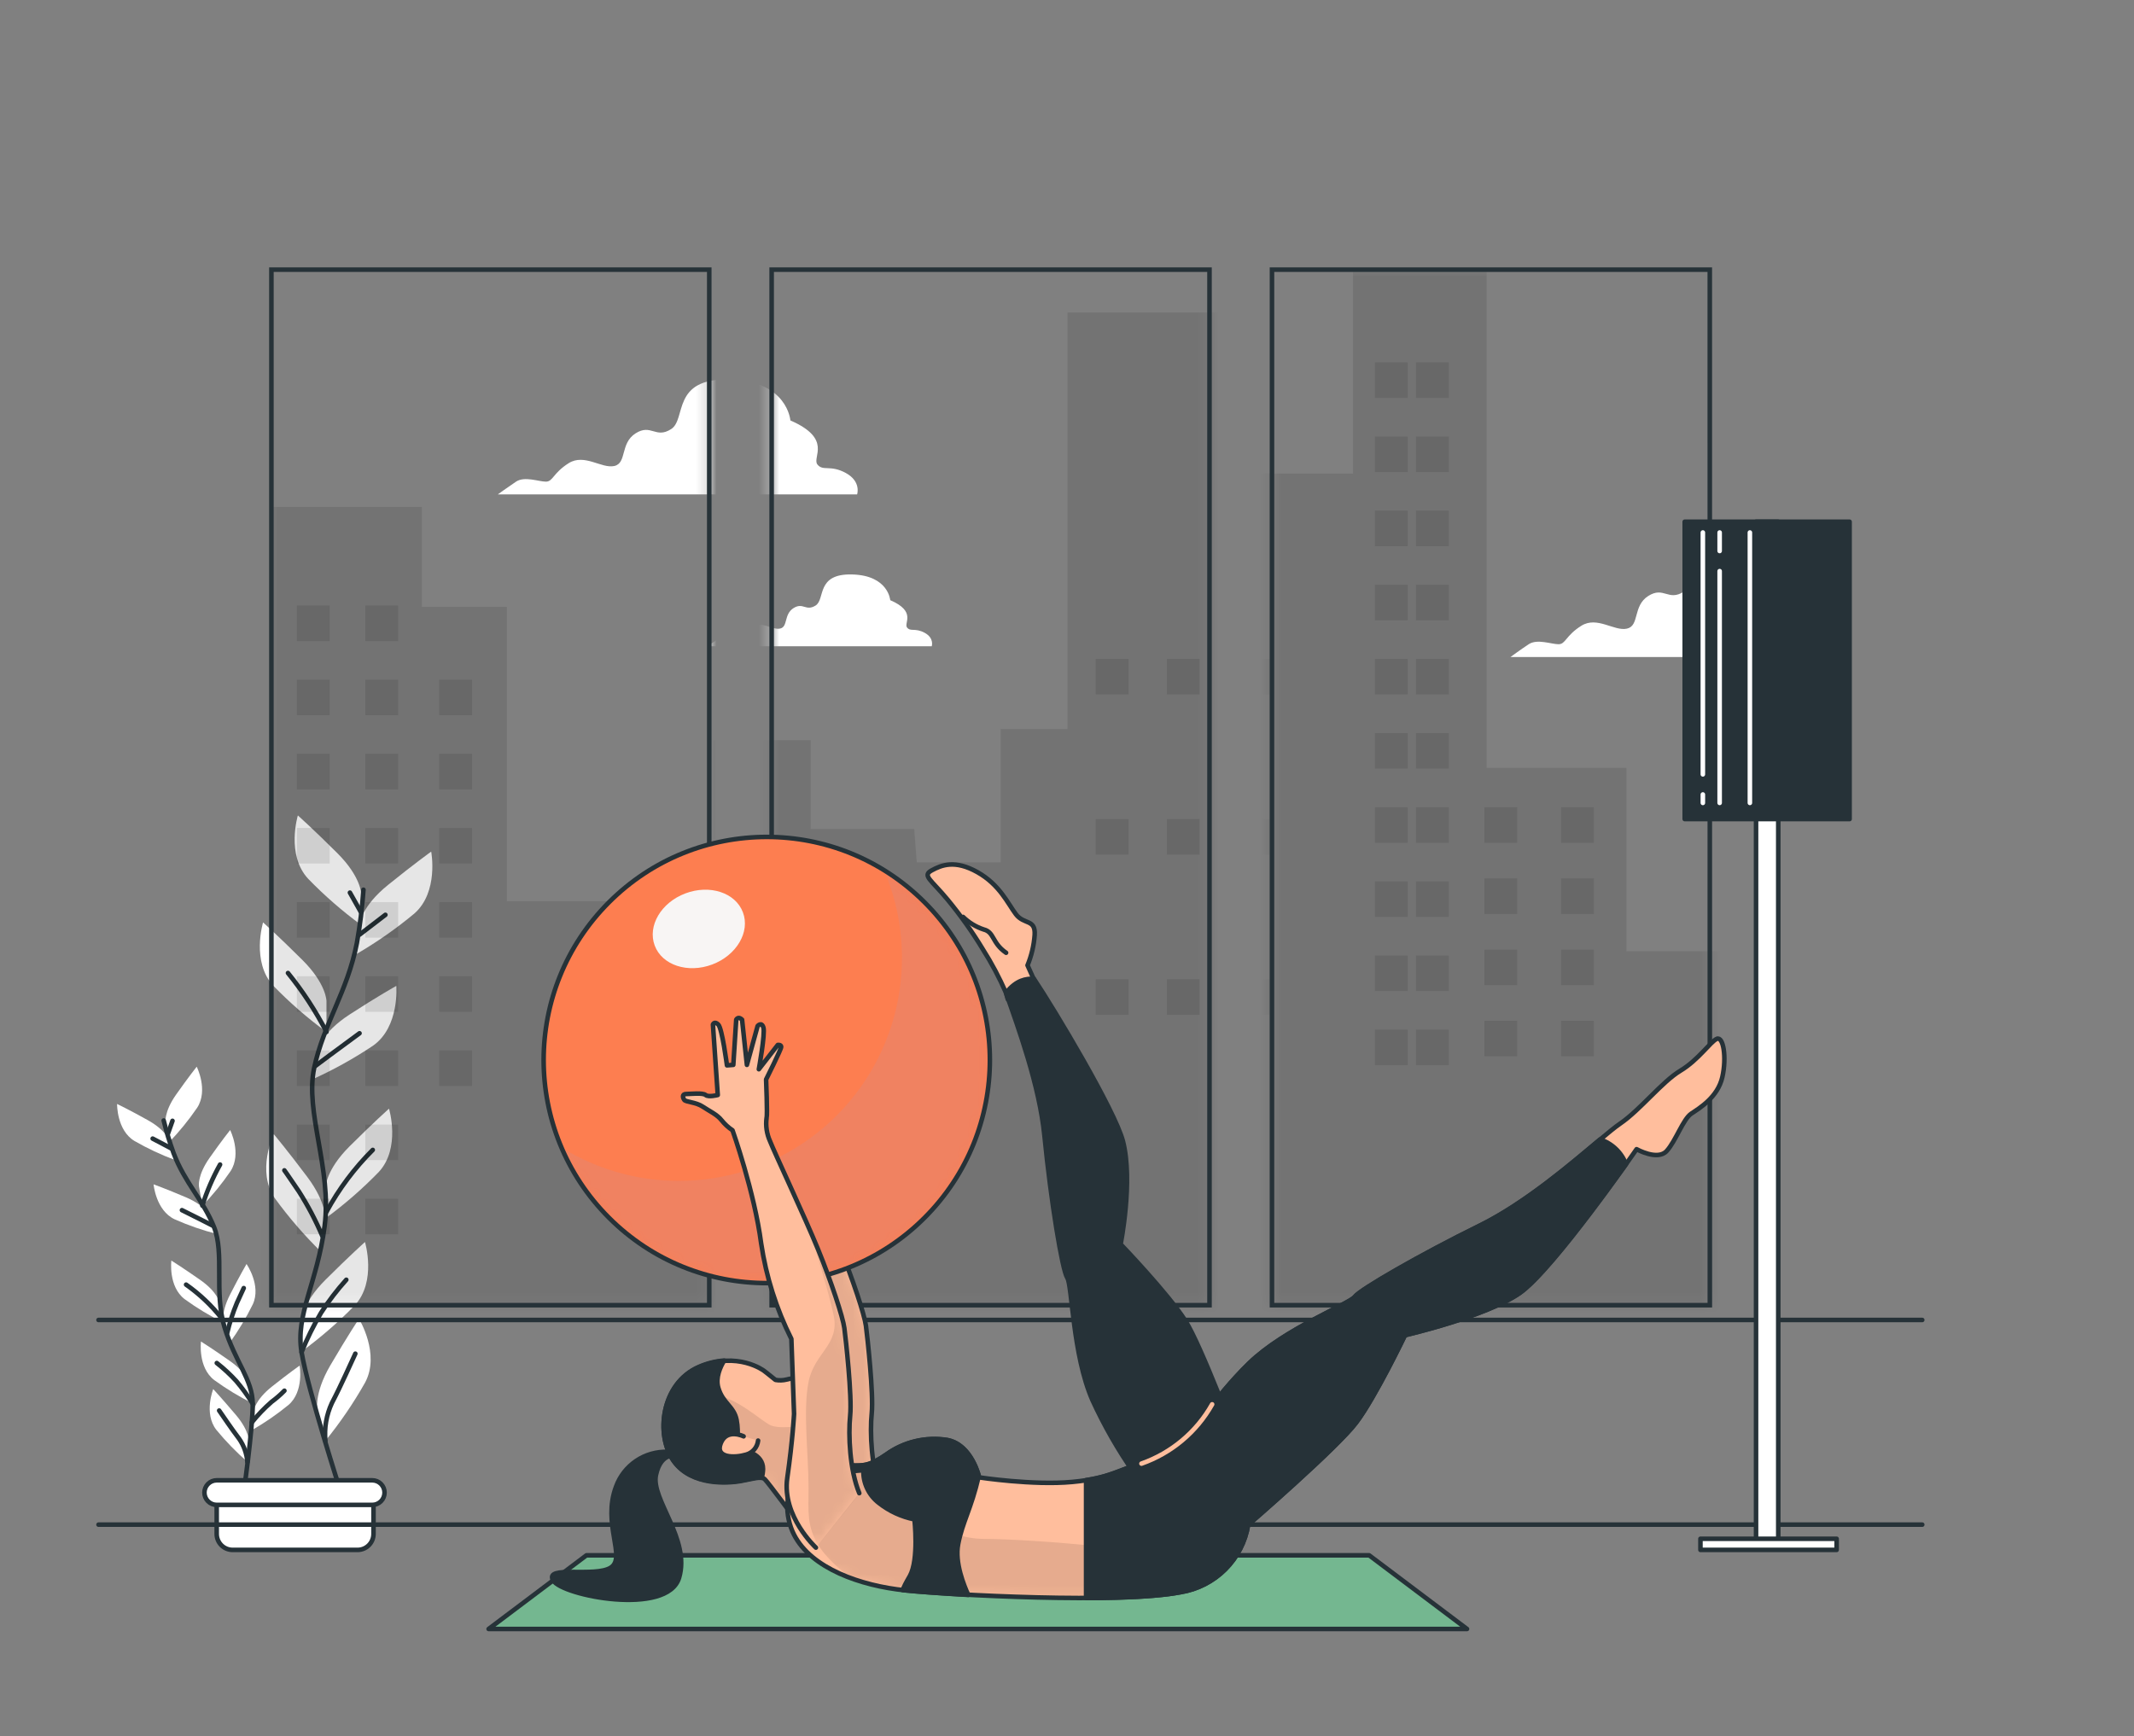 <svg width="204" height="166" viewBox="0 0 204 166" fill="none" xmlns="http://www.w3.org/2000/svg">
<rect x="0" y="0" width="204" height="166" fill="#808080" stroke="none"/>
<path d="M34.535 85.485C34.535 85.485 34.535 83.846 32.242 81.561C29.949 79.277 28.475 77.96 28.475 77.96C28.475 77.96 27.328 81.727 29.46 84.02C31.025 85.633 32.723 87.112 34.535 88.441V85.485Z" fill="white"/>
<path d="M31.21 95.713C31.21 95.713 31.21 94.074 28.916 91.789C26.623 89.505 25.149 88.188 25.149 88.188C25.149 88.188 24.003 91.955 26.13 94.248C27.697 95.861 29.396 97.34 31.21 98.669V95.713Z" fill="white"/>
<path d="M34.397 88.275C34.397 88.275 34.571 86.645 37.091 84.609C39.611 82.572 41.22 81.421 41.22 81.421C41.22 81.421 41.961 85.289 39.602 87.347C37.875 88.784 36.03 90.075 34.087 91.205L34.397 88.275Z" fill="white"/>
<path d="M30.372 100.357C30.372 100.357 30.717 98.753 33.424 96.992C36.132 95.23 37.885 94.258 37.885 94.258C37.885 94.258 38.216 98.182 35.657 99.978C33.786 101.228 31.814 102.319 29.762 103.239L30.372 100.357Z" fill="white"/>
<path d="M31.126 113.52C31.126 113.52 31.126 111.88 33.419 109.596C35.713 107.311 37.186 105.994 37.186 105.994C37.186 105.994 38.333 109.761 36.205 112.055C34.639 113.668 32.94 115.147 31.126 116.476V113.52Z" fill="white"/>
<path d="M31.092 116.742C31.092 116.742 31.323 115.12 29.378 112.526C27.434 109.932 26.161 108.423 26.161 108.423C26.161 108.423 24.491 111.99 26.274 114.562C27.596 116.382 29.068 118.088 30.674 119.663L31.092 116.742Z" fill="white"/>
<path d="M28.828 126.273C28.828 126.273 28.828 124.634 31.122 122.349C33.415 120.064 34.889 118.743 34.889 118.743C34.889 118.743 36.035 122.515 33.908 124.808C32.34 126.416 30.641 127.89 28.828 129.216V126.273Z" fill="white"/>
<path d="M30.359 134.91C30.359 134.91 29.945 133.327 31.584 130.528C33.224 127.729 34.314 126.085 34.314 126.085C34.314 126.085 36.38 129.438 34.898 132.189C33.792 134.147 32.523 136.008 31.105 137.753L30.359 134.91Z" fill="white"/>
<path d="M34.745 85.066C34.627 86.771 34.417 88.468 34.117 90.15C33.21 94.833 30.943 97.854 30.036 102.088C29.129 106.321 31.732 111.767 31.035 117.2C30.337 122.632 28.223 125.654 28.828 129.281C29.435 132.909 32.604 142.732 32.604 142.732" stroke="#263238" stroke-width="0.436" stroke-linecap="round" stroke-linejoin="round"/>
<path d="M34.37 89.361L36.842 87.465" stroke="#263238" stroke-width="0.436" stroke-linecap="round" stroke-linejoin="round"/>
<path d="M34.483 87.177L33.45 85.341" stroke="#263238" stroke-width="0.436" stroke-linecap="round" stroke-linejoin="round"/>
<path d="M30.176 101.892C30.176 101.892 32.242 100.34 34.37 98.788" stroke="#263238" stroke-width="0.436" stroke-linecap="round" stroke-linejoin="round"/>
<path d="M31.209 98.661C30.179 96.662 28.946 94.775 27.529 93.028" stroke="#263238" stroke-width="0.436" stroke-linecap="round" stroke-linejoin="round"/>
<path d="M31.209 115.857C32.389 113.681 33.88 111.688 35.634 109.94" stroke="#263238" stroke-width="0.436" stroke-linecap="round" stroke-linejoin="round"/>
<path d="M30.808 118.159C30.179 116.682 29.429 115.258 28.567 113.904C27.359 112.12 27.185 111.894 27.185 111.894" stroke="#263238" stroke-width="0.436" stroke-linecap="round" stroke-linejoin="round"/>
<path d="M28.828 129.282C29.352 127.98 29.974 126.721 30.69 125.515C31.408 124.397 32.216 123.34 33.105 122.354" stroke="#263238" stroke-width="0.436" stroke-linecap="round" stroke-linejoin="round"/>
<path d="M31.105 137.762C30.986 136.518 31.202 135.266 31.728 134.134C32.6 132.469 33.564 130.284 33.969 129.421" stroke="#263238" stroke-width="0.436" stroke-linecap="round" stroke-linejoin="round"/>
<path d="M15.823 107.368C15.823 107.368 15.644 106.339 16.834 104.652C18.025 102.964 18.805 101.983 18.805 101.983C18.805 101.983 19.934 104.224 18.849 105.907C18.04 107.089 17.134 108.202 16.141 109.234L15.823 107.368Z" fill="white"/>
<path d="M19.019 113.419C19.019 113.419 18.844 112.395 20.03 110.707C21.216 109.02 22.001 108.039 22.001 108.039C22.001 108.039 23.13 110.276 22.045 111.963C21.238 113.144 20.334 114.256 19.341 115.285L19.019 113.419Z" fill="white"/>
<path d="M16.215 109.103C16.215 109.103 15.932 108.1 14.127 107.093C12.322 106.086 11.193 105.545 11.193 105.545C11.193 105.545 11.149 108.052 12.849 109.081C14.09 109.796 15.388 110.406 16.73 110.904L16.215 109.103Z" fill="white"/>
<path d="M20.048 116.24C20.048 116.24 19.66 115.272 17.763 114.466C15.867 113.659 14.681 113.232 14.681 113.232C14.681 113.232 14.899 115.73 16.699 116.576C18.008 117.157 19.363 117.627 20.75 117.98L20.048 116.24Z" fill="white"/>
<path d="M21.007 124.581C21.007 124.581 20.828 123.548 19.136 122.366C17.445 121.185 16.381 120.518 16.381 120.518C16.381 120.518 16.071 123.003 17.654 124.21C18.811 125.052 20.036 125.794 21.316 126.43L21.007 124.581Z" fill="white"/>
<path d="M21.378 126.6C21.378 126.6 21.055 125.606 21.993 123.77C22.93 121.935 23.567 120.849 23.567 120.849C23.567 120.849 25.001 122.903 24.164 124.708C23.532 125.992 22.794 127.222 21.958 128.383L21.378 126.6Z" fill="white"/>
<path d="M24.255 134.884C24.255 134.884 24.377 133.85 25.999 132.564C27.621 131.278 28.645 130.559 28.645 130.559C28.645 130.559 29.081 133.026 27.581 134.321C26.474 135.228 25.293 136.04 24.05 136.75L24.255 134.884Z" fill="white"/>
<path d="M23.832 132.325C23.832 132.325 23.654 131.296 21.966 130.11C20.279 128.924 19.211 128.257 19.211 128.257C19.211 128.257 18.901 130.746 20.488 131.95C21.645 132.792 22.87 133.536 24.151 134.173L23.832 132.325Z" fill="white"/>
<path d="M23.807 137.91C23.807 137.91 23.898 136.868 22.564 135.294C21.23 133.72 20.384 132.804 20.384 132.804C20.384 132.804 19.455 135.132 20.68 136.702C21.587 137.808 22.585 138.836 23.663 139.776L23.807 137.91Z" fill="white"/>
<path d="M15.648 107.128C15.906 108.185 16.221 109.227 16.594 110.25C17.671 113.088 19.42 114.736 20.449 117.291C21.477 119.846 20.449 123.543 21.46 126.883C22.472 130.223 24.142 131.88 24.159 134.221C24.176 136.562 23.248 143.063 23.248 143.063" stroke="#263238" stroke-width="0.436" stroke-linecap="round" stroke-linejoin="round"/>
<path d="M16.351 109.784L14.594 108.859" stroke="#263238" stroke-width="0.436" stroke-linecap="round" stroke-linejoin="round"/>
<path d="M16.041 108.423L16.49 107.159" stroke="#263238" stroke-width="0.436" stroke-linecap="round" stroke-linejoin="round"/>
<path d="M20.34 117.183C20.34 117.183 18.875 116.433 17.393 115.7" stroke="#263238" stroke-width="0.436" stroke-linecap="round" stroke-linejoin="round"/>
<path d="M19.342 115.264C19.773 113.902 20.341 112.587 21.038 111.34" stroke="#263238" stroke-width="0.436" stroke-linecap="round" stroke-linejoin="round"/>
<path d="M21.207 126.055C20.23 124.817 19.079 123.727 17.789 122.82" stroke="#263238" stroke-width="0.436" stroke-linecap="round" stroke-linejoin="round"/>
<path d="M21.709 127.472C21.942 126.478 22.257 125.506 22.651 124.564C23.218 123.313 23.301 123.151 23.301 123.151" stroke="#263238" stroke-width="0.436" stroke-linecap="round" stroke-linejoin="round"/>
<path d="M24.076 135.987C24.647 135.279 25.279 134.622 25.964 134.025C26.401 133.704 26.81 133.348 27.189 132.961" stroke="#263238" stroke-width="0.436" stroke-linecap="round" stroke-linejoin="round"/>
<path d="M24.159 134.213C23.689 133.447 23.162 132.718 22.581 132.033C22.01 131.41 21.389 130.836 20.724 130.315" stroke="#263238" stroke-width="0.436" stroke-linecap="round" stroke-linejoin="round"/>
<path d="M23.649 139.776C23.589 138.984 23.32 138.223 22.869 137.57C22.145 136.619 21.295 135.355 20.95 134.858" stroke="#263238" stroke-width="0.436" stroke-linecap="round" stroke-linejoin="round"/>
<path d="M20.715 141.921H35.705V146.656C35.705 147.061 35.544 147.449 35.258 147.735C34.971 148.022 34.583 148.182 34.179 148.182H22.241C21.836 148.182 21.448 148.022 21.162 147.735C20.876 147.449 20.715 147.061 20.715 146.656V141.921Z" fill="white" stroke="#263238" stroke-width="0.436" stroke-linecap="round" stroke-linejoin="round"/>
<path d="M35.587 143.878H20.715C20.403 143.877 20.105 143.753 19.885 143.532C19.665 143.311 19.542 143.013 19.542 142.701C19.543 142.39 19.667 142.093 19.887 141.873C20.107 141.653 20.404 141.529 20.715 141.528H35.587C35.898 141.528 36.196 141.652 36.416 141.872C36.636 142.092 36.76 142.39 36.76 142.701C36.76 142.856 36.73 143.009 36.672 143.151C36.613 143.294 36.527 143.424 36.418 143.533C36.309 143.643 36.179 143.729 36.037 143.789C35.894 143.848 35.741 143.878 35.587 143.878Z" fill="white" stroke="#263238" stroke-width="0.436" stroke-linecap="round" stroke-linejoin="round"/>
<path d="M9.417 126.199H183.756" stroke="#263238" stroke-width="0.436" stroke-linecap="round" stroke-linejoin="round"/>
<path d="M9.417 145.767H183.756" stroke="#263238" stroke-width="0.436" stroke-linecap="round" stroke-linejoin="round"/>
<mask id="mask0_4681_57843" style="mask-type:luminance" maskUnits="userSpaceOnUse" x="25" y="25" width="139" height="100">
<path d="M67.801 124.786H25.945V25.779H67.801V124.786ZM115.622 25.779H73.766V124.786H115.622V25.779ZM163.447 25.779H121.595V124.786H163.451L163.447 25.779Z" fill="white"/>
</mask>
<g mask="url(#mask0_4681_57843)">
<path d="M117.732 44.632V45.269H118.107C117.985 45.068 117.867 44.859 117.732 44.632Z" fill="white"/>
<path d="M80.855 45.221C79.359 44.405 78.675 45.085 78.138 44.405C77.602 43.725 79.629 41.964 75.557 40.198C75.557 40.198 75.287 36.396 69.719 36.274C64.151 36.152 65.647 40.076 64.156 41.026C62.665 41.977 62.255 40.481 60.759 41.432C59.264 42.382 59.944 44.283 58.723 44.553C57.502 44.824 55.872 43.333 54.363 44.283C52.855 45.234 52.868 46.049 52.183 46.049C51.499 46.049 50.147 45.504 49.332 46.049C48.516 46.594 47.588 47.27 47.588 47.27H81.936C81.936 47.27 82.354 46.036 80.855 45.221Z" fill="white"/>
<path d="M177.66 60.764C176.165 59.953 175.48 60.629 174.944 59.953C174.408 59.278 176.435 57.508 172.363 55.742C172.363 55.742 172.093 51.94 166.525 51.818C160.957 51.696 162.453 55.62 160.961 56.57C159.47 57.521 159.06 56.029 157.565 56.98C156.07 57.931 156.75 59.827 155.529 60.102C154.308 60.376 152.677 58.881 151.169 59.827C149.66 60.773 149.673 61.593 148.989 61.593C148.304 61.593 146.953 61.052 146.137 61.593C145.322 62.133 144.393 62.818 144.393 62.818H178.742C178.742 62.818 179.147 61.593 177.66 60.764Z" fill="white"/>
<path d="M88.407 60.507C87.474 59.997 87.051 60.424 86.711 59.997C86.371 59.569 87.644 58.475 85.102 57.381C85.102 57.381 84.932 55.009 81.457 54.922C77.982 54.834 78.915 57.298 77.969 57.891C77.023 58.484 76.783 57.551 75.85 58.144C74.917 58.737 75.34 59.923 74.582 60.093C73.823 60.263 72.798 59.33 71.87 59.923C70.941 60.516 70.937 61.026 70.514 61.026C70.091 61.026 69.241 60.686 68.73 61.026C68.22 61.366 67.632 61.789 67.632 61.789H89.07C89.07 61.789 89.331 61.017 88.407 60.507Z" fill="white"/>
<path opacity="0.1" d="M4.25 128.309V92.004H25.81V48.465H40.329V58.022H48.46V86.166H68.202V70.766H77.493V79.259H84.33H87.395L87.639 82.447H95.662V69.702H102.049V29.878H117.728V45.278H129.343V25.884H142.117V73.421H155.476V90.944H164.803V129.094" fill="black"/>
<path opacity="0.1" d="M31.517 57.895H28.378V61.296H31.517V57.895Z" fill="black"/>
<path opacity="0.1" d="M38.061 57.895H34.922V61.296H38.061V57.895Z" fill="black"/>
<path opacity="0.1" d="M31.517 64.98H28.378V68.381H31.517V64.98Z" fill="black"/>
<path opacity="0.1" d="M38.061 64.98H34.922V68.381H38.061V64.98Z" fill="black"/>
<path opacity="0.1" d="M45.125 64.98H41.986V68.381H45.125V64.98Z" fill="black"/>
<path opacity="0.1" d="M45.125 72.07H41.986V75.471H45.125V72.07Z" fill="black"/>
<path opacity="0.1" d="M45.125 79.159H41.986V82.559H45.125V79.159Z" fill="black"/>
<path opacity="0.1" d="M45.125 86.248H41.986V89.649H45.125V86.248Z" fill="black"/>
<path opacity="0.1" d="M45.125 93.337H41.986V96.738H45.125V93.337Z" fill="black"/>
<path opacity="0.1" d="M45.125 100.427H41.986V103.828H45.125V100.427Z" fill="black"/>
<path opacity="0.1" d="M31.517 72.07H28.378V75.471H31.517V72.07Z" fill="black"/>
<path opacity="0.1" d="M38.061 72.07H34.922V75.471H38.061V72.07Z" fill="black"/>
<path opacity="0.1" d="M31.517 79.159H28.378V82.559H31.517V79.159Z" fill="black"/>
<path opacity="0.1" d="M38.061 79.159H34.922V82.559H38.061V79.159Z" fill="black"/>
<path opacity="0.1" d="M31.517 86.248H28.378V89.649H31.517V86.248Z" fill="black"/>
<path opacity="0.1" d="M38.061 86.248H34.922V89.649H38.061V86.248Z" fill="black"/>
<path opacity="0.1" d="M31.517 93.337H28.378V96.738H31.517V93.337Z" fill="black"/>
<path opacity="0.1" d="M62.395 89.653H59.255V93.054H62.395V89.653Z" fill="black"/>
<path opacity="0.1" d="M68.678 89.653H65.539V93.054H68.678V89.653Z" fill="black"/>
<path opacity="0.1" d="M134.57 34.644H131.431V38.044H134.57V34.644Z" fill="black"/>
<path opacity="0.1" d="M138.498 34.644H135.359V38.044H138.498V34.644Z" fill="black"/>
<path opacity="0.1" d="M134.57 41.733H131.431V45.134H134.57V41.733Z" fill="black"/>
<path opacity="0.1" d="M138.498 41.733H135.359V45.134H138.498V41.733Z" fill="black"/>
<path opacity="0.1" d="M134.57 48.818H131.431V52.219H134.57V48.818Z" fill="black"/>
<path opacity="0.1" d="M138.498 48.818H135.359V52.219H138.498V48.818Z" fill="black"/>
<path opacity="0.1" d="M134.57 55.907H131.431V59.308H134.57V55.907Z" fill="black"/>
<path opacity="0.1" d="M138.498 55.907H135.359V59.308H138.498V55.907Z" fill="black"/>
<path opacity="0.1" d="M134.57 62.996H131.431V66.397H134.57V62.996Z" fill="black"/>
<path opacity="0.1" d="M138.498 62.996H135.359V66.397H138.498V62.996Z" fill="black"/>
<path opacity="0.1" d="M107.883 62.996H104.744V66.397H107.883V62.996Z" fill="black"/>
<path opacity="0.1" d="M114.684 62.996H111.545V66.397H114.684V62.996Z" fill="black"/>
<path opacity="0.1" d="M121.49 62.996H118.35V66.397H121.49V62.996Z" fill="black"/>
<path opacity="0.1" d="M107.883 78.309H104.744V81.71H107.883V78.309Z" fill="black"/>
<path opacity="0.1" d="M114.684 78.309H111.545V81.71H114.684V78.309Z" fill="black"/>
<path opacity="0.1" d="M121.49 78.309H118.35V81.71H121.49V78.309Z" fill="black"/>
<path opacity="0.1" d="M107.883 93.621H104.744V97.022H107.883V93.621Z" fill="black"/>
<path opacity="0.1" d="M114.684 93.621H111.545V97.022H114.684V93.621Z" fill="black"/>
<path opacity="0.1" d="M121.49 93.621H118.35V97.022H121.49V93.621Z" fill="black"/>
<path opacity="0.1" d="M134.57 70.085H131.431V73.486H134.57V70.085Z" fill="black"/>
<path opacity="0.1" d="M138.498 70.085H135.359V73.486H138.498V70.085Z" fill="black"/>
<path opacity="0.1" d="M134.57 77.175H131.431V80.576H134.57V77.175Z" fill="black"/>
<path opacity="0.1" d="M138.498 77.175H135.359V80.576H138.498V77.175Z" fill="black"/>
<path opacity="0.1" d="M134.57 84.265H131.431V87.665H134.57V84.265Z" fill="black"/>
<path opacity="0.1" d="M138.498 84.265H135.359V87.665H138.498V84.265Z" fill="black"/>
<path opacity="0.1" d="M145.038 77.175H141.899V80.576H145.038V77.175Z" fill="black"/>
<path opacity="0.1" d="M152.368 77.175H149.228V80.576H152.368V77.175Z" fill="black"/>
<path opacity="0.1" d="M145.038 83.981H141.899V87.382H145.038V83.981Z" fill="black"/>
<path opacity="0.1" d="M152.368 83.981H149.228V87.382H152.368V83.981Z" fill="black"/>
<path opacity="0.1" d="M145.038 90.787H141.899V94.188H145.038V90.787Z" fill="black"/>
<path opacity="0.1" d="M152.368 90.787H149.228V94.188H152.368V90.787Z" fill="black"/>
<path opacity="0.1" d="M145.038 97.593H141.899V100.994H145.038V97.593Z" fill="black"/>
<path opacity="0.1" d="M152.368 97.593H149.228V100.994H152.368V97.593Z" fill="black"/>
<path opacity="0.1" d="M134.57 91.354H131.431V94.755H134.57V91.354Z" fill="black"/>
<path opacity="0.1" d="M138.498 91.354H135.359V94.755H138.498V91.354Z" fill="black"/>
<path opacity="0.1" d="M134.57 98.443H131.431V101.844H134.57V98.443Z" fill="black"/>
<path opacity="0.1" d="M138.498 98.443H135.359V101.844H138.498V98.443Z" fill="black"/>
<path opacity="0.1" d="M38.061 93.337H34.922V96.738H38.061V93.337Z" fill="black"/>
<path opacity="0.1" d="M31.517 100.427H28.378V103.828H31.517V100.427Z" fill="black"/>
<path opacity="0.1" d="M38.061 100.427H34.922V103.828H38.061V100.427Z" fill="black"/>
<path opacity="0.1" d="M31.517 107.517H28.378V110.917H31.517V107.517Z" fill="black"/>
<path opacity="0.1" d="M38.061 107.517H34.922V110.917H38.061V107.517Z" fill="black"/>
<path opacity="0.1" d="M31.517 114.606H28.378V118.007H31.517V114.606Z" fill="black"/>
<path opacity="0.1" d="M38.061 114.606H34.922V118.007H38.061V114.606Z" fill="black"/>
</g>
<path d="M67.801 124.786H25.945V25.779H67.801V124.786ZM115.622 25.779H73.766V124.786H115.622V25.779ZM163.447 25.779H121.595V124.786H163.451L163.447 25.779Z" stroke="#263238" stroke-width="0.436" stroke-miterlimit="10"/>
<path d="M169.993 49.881H167.869V147.915H169.993V49.881Z" fill="white" stroke="#263238" stroke-width="0.436" stroke-linecap="round" stroke-linejoin="round"/>
<path d="M176.811 49.881H161.05V78.308H176.811V49.881Z" fill="#263238" stroke="#263238" stroke-width="0.436" stroke-linecap="round" stroke-linejoin="round"/>
<path d="M162.785 75.958V76.765" stroke="white" stroke-width="0.436" stroke-linecap="round" stroke-linejoin="round"/>
<path d="M162.785 50.91V74.035" stroke="white" stroke-width="0.436" stroke-linecap="round" stroke-linejoin="round"/>
<path d="M164.39 54.602V76.764" stroke="white" stroke-width="0.436" stroke-linecap="round" stroke-linejoin="round"/>
<path d="M164.39 50.91V52.68" stroke="white" stroke-width="0.436" stroke-linecap="round" stroke-linejoin="round"/>
<path d="M167.28 50.91V76.764" stroke="white" stroke-width="0.436" stroke-linecap="round" stroke-linejoin="round"/>
<path d="M175.573 147.118H162.554V148.182H175.573V147.118Z" fill="white" stroke="#263238" stroke-width="0.436" stroke-linecap="round" stroke-linejoin="round"/>
<path d="M140.24 155.742H46.709L56.061 148.7H130.887L140.24 155.742Z" fill="#74B790" stroke="#263238" stroke-width="0.436" stroke-linecap="round" stroke-linejoin="round"/>
<path d="M80.041 147.754C80.041 147.754 76.78 144.754 77.303 141.101C77.826 137.447 77.952 134.971 77.952 134.971L77.695 127.798C76.26 124.925 75.29 121.842 74.822 118.664C74.172 113.707 72.084 107.838 72.084 107.838C71.689 107.574 71.338 107.251 71.042 106.879C70.606 106.325 69.882 106.007 69.232 105.571C68.583 105.135 67.606 105.135 67.467 104.921C67.327 104.708 67.236 104.363 67.654 104.363C68.073 104.363 69.232 104.224 69.511 104.455C69.79 104.686 70.671 104.455 70.671 104.455L70.209 97.723C70.209 97.723 70.349 97.352 70.719 97.723C71.09 98.094 71.556 101.625 71.556 101.625L72.158 101.577L72.437 97.257C72.437 97.257 72.624 96.886 72.995 97.257L73.457 101.577L74.482 97.862C74.482 97.862 74.853 97.427 75.04 98.002C75.227 98.578 74.604 101.996 74.604 101.996L76.413 99.672C76.413 99.672 76.74 99.628 76.74 99.859C76.74 100.091 75.297 102.972 75.297 102.972C75.297 102.972 75.437 106.36 75.345 106.639C75.242 107.399 75.356 108.173 75.672 108.872C76.108 109.94 79.016 116.161 80.268 119.227C81.519 122.292 82.639 125.684 82.779 126.752C82.918 127.82 83.52 133.257 83.333 135.114C83.145 136.972 83.289 140.316 84.205 142.526" fill="#FFBE9D"/>
<mask id="mask1_4681_57843" style="mask-type:luminance" maskUnits="userSpaceOnUse" x="67" y="97" width="18" height="51">
<path d="M80.04 147.755C80.04 147.755 76.779 144.755 77.302 141.101C77.825 137.447 77.951 134.971 77.951 134.971L77.694 127.799C76.259 124.925 75.289 121.842 74.821 118.665C74.171 113.707 72.083 107.839 72.083 107.839C71.688 107.575 71.337 107.251 71.041 106.88C70.605 106.326 69.881 106.008 69.231 105.572C68.582 105.136 67.605 105.136 67.466 104.922C67.326 104.708 67.235 104.364 67.653 104.364C68.072 104.364 69.231 104.224 69.51 104.455C69.79 104.686 70.67 104.455 70.67 104.455L70.208 97.724C70.208 97.724 70.348 97.353 70.718 97.724C71.089 98.094 71.555 101.626 71.555 101.626L72.157 101.578L72.436 97.257C72.436 97.257 72.624 96.886 72.994 97.257L73.456 101.578L74.481 97.863C74.481 97.863 74.852 97.427 75.039 98.003C75.226 98.578 74.603 101.996 74.603 101.996L76.412 99.672C76.412 99.672 76.739 99.629 76.739 99.86C76.739 100.091 75.296 102.973 75.296 102.973C75.296 102.973 75.436 106.361 75.344 106.64C75.241 107.4 75.355 108.173 75.671 108.872C76.107 109.94 79.015 116.162 80.267 119.227C81.518 122.292 82.638 125.684 82.778 126.752C82.918 127.821 83.519 133.258 83.332 135.115C83.144 136.972 83.288 140.316 84.204 142.527" fill="white"/>
</mask>
<g mask="url(#mask1_4681_57843)">
<path opacity="0.1" d="M80.04 147.755C80.04 147.755 76.779 144.755 77.302 141.101C77.825 137.447 77.951 134.971 77.951 134.971L77.694 127.799C76.259 124.925 75.289 121.842 74.821 118.665C74.171 113.707 72.083 107.839 72.083 107.839C71.688 107.575 71.337 107.251 71.041 106.88C70.605 106.326 69.881 106.008 69.231 105.572C68.582 105.136 67.605 105.136 67.466 104.922C67.326 104.708 67.235 104.364 67.653 104.364C68.072 104.364 69.231 104.224 69.51 104.455C69.79 104.686 70.67 104.455 70.67 104.455L70.208 97.724C70.208 97.724 70.348 97.353 70.718 97.724C71.089 98.094 71.555 101.626 71.555 101.626L72.157 101.578L72.436 97.257C72.436 97.257 72.624 96.886 72.994 97.257L73.456 101.578L74.481 97.863C74.481 97.863 74.852 97.427 75.039 98.003C75.226 98.578 74.603 101.996 74.603 101.996L76.412 99.672C76.412 99.672 76.739 99.629 76.739 99.86C76.739 100.091 75.296 102.973 75.296 102.973C75.296 102.973 75.436 106.361 75.344 106.64C75.241 107.4 75.355 108.173 75.671 108.872C76.107 109.94 79.015 116.162 80.267 119.227C81.518 122.292 82.638 125.684 82.778 126.752C82.918 127.821 83.519 133.258 83.332 135.115C83.144 136.972 83.288 140.316 84.204 142.527" fill="black"/>
</g>
<path d="M80.041 147.754C80.041 147.754 76.78 144.754 77.303 141.101C77.826 137.447 77.952 134.971 77.952 134.971L77.695 127.798C76.26 124.925 75.29 121.842 74.822 118.664C74.172 113.707 72.084 107.838 72.084 107.838C71.689 107.574 71.338 107.251 71.042 106.879C70.606 106.325 69.882 106.007 69.232 105.571C68.583 105.135 67.606 105.135 67.467 104.921C67.327 104.708 67.236 104.363 67.654 104.363C68.073 104.363 69.232 104.224 69.511 104.455C69.79 104.686 70.671 104.455 70.671 104.455L70.209 97.723C70.209 97.723 70.349 97.352 70.719 97.723C71.09 98.094 71.556 101.625 71.556 101.625L72.158 101.577L72.437 97.257C72.437 97.257 72.624 96.886 72.995 97.257L73.457 101.577L74.482 97.862C74.482 97.862 74.853 97.427 75.04 98.002C75.227 98.578 74.604 101.996 74.604 101.996L76.413 99.672C76.413 99.672 76.74 99.628 76.74 99.859C76.74 100.091 75.297 102.972 75.297 102.972C75.297 102.972 75.437 106.36 75.345 106.639C75.242 107.399 75.356 108.173 75.672 108.872C76.108 109.94 79.016 116.161 80.268 119.227C81.519 122.292 82.639 125.684 82.779 126.752C82.918 127.82 83.52 133.257 83.333 135.114C83.145 136.972 83.289 140.316 84.205 142.526" stroke="#263238" stroke-width="0.436" stroke-linecap="round" stroke-linejoin="round"/>
<path d="M63.809 138.807C62.745 138.773 61.697 139.075 60.815 139.671C59.933 140.267 59.261 141.125 58.896 142.125C57.544 145.687 59.877 148.883 58.403 149.864C56.929 150.845 52.016 149.62 52.874 151.094C53.733 152.567 63.809 154.534 64.917 150.85C66.024 147.165 62.214 143.355 62.706 141.022C63.199 138.69 64.795 139.178 64.795 139.178L63.809 138.807Z" fill="#263238" stroke="#263238" stroke-width="0.436" stroke-linecap="round" stroke-linejoin="round"/>
<path d="M79.304 140.805L77.473 137.665C78.17 137.055 78.781 136.096 78.083 135.311C77.501 134.737 76.889 134.193 76.252 133.68L76.33 133.628C76.411 133.187 76.437 132.737 76.409 132.289C76.33 131.814 76.104 131.657 75.201 131.893C74.85 131.981 74.484 131.993 74.129 131.928C73.488 131.404 73.03 131.056 73.03 131.056C73.03 131.056 70.501 129.142 66.839 130.707C63.176 132.272 62.657 137.247 64.397 139.688C66.137 142.13 69.716 141.781 70.763 141.607C71.809 141.432 72.768 141.084 73.117 141.432C73.466 141.781 76.169 145.439 76.169 145.439" fill="#FFBE9D"/>
<mask id="mask2_4681_57843" style="mask-type:luminance" maskUnits="userSpaceOnUse" x="63" y="130" width="17" height="16">
<path d="M79.305 140.805L77.474 137.665C78.171 137.055 78.781 136.096 78.084 135.311C77.501 134.737 76.89 134.193 76.253 133.68L76.331 133.628C76.412 133.187 76.438 132.737 76.41 132.289C76.331 131.814 76.105 131.657 75.202 131.893C74.851 131.981 74.485 131.993 74.129 131.928C73.489 131.404 73.031 131.056 73.031 131.056C73.031 131.056 70.502 129.142 66.84 130.707C63.177 132.272 62.658 137.247 64.398 139.688C66.138 142.13 69.717 141.781 70.763 141.607C71.81 141.432 72.769 141.084 73.118 141.432C73.467 141.781 76.17 145.439 76.17 145.439" fill="white"/>
</mask>
<g mask="url(#mask2_4681_57843)">
<path opacity="0.1" d="M77.474 137.666C77.98 137.23 78.433 136.602 78.389 135.996C76.449 136.41 74.321 136.689 73.489 136.179C71.81 135.146 68.715 132.05 65.75 133.855C63.483 135.233 65.505 139.392 66.587 141.267C67.934 141.703 69.367 141.808 70.764 141.572C71.81 141.398 72.769 141.049 73.118 141.398C73.467 141.747 76.17 145.405 76.17 145.405L78.25 142.353L79.183 140.574L77.474 137.666Z" fill="black"/>
</g>
<path d="M79.304 140.805L77.473 137.665C78.17 137.055 78.781 136.096 78.083 135.311C77.501 134.737 76.889 134.193 76.252 133.68L76.33 133.628C76.411 133.187 76.437 132.737 76.409 132.289C76.33 131.814 76.104 131.657 75.201 131.893C74.85 131.981 74.484 131.993 74.129 131.928C73.488 131.404 73.03 131.056 73.03 131.056C73.03 131.056 70.501 129.142 66.839 130.707C63.176 132.272 62.657 137.247 64.397 139.688C66.137 142.13 69.716 141.781 70.763 141.607C71.809 141.432 72.768 141.084 73.117 141.432C73.466 141.781 76.169 145.439 76.169 145.439" stroke="#263238" stroke-width="0.436" stroke-linecap="round" stroke-linejoin="round"/>
<path d="M70.763 138.45C70.327 138.188 70.675 137.055 70.414 135.747C70.152 134.439 69.106 134.177 68.67 132.695C68.378 131.701 68.87 130.667 69.228 130.079C68.404 130.141 67.596 130.342 66.839 130.672C63.176 132.241 62.657 137.212 64.397 139.653C66.137 142.095 69.716 141.746 70.763 141.572C71.591 141.432 72.363 141.188 72.821 141.266C72.897 140.997 72.938 140.718 72.943 140.438C72.943 138.973 71.199 138.711 70.763 138.45Z" fill="#263238" stroke="#263238" stroke-width="0.436" stroke-linecap="round" stroke-linejoin="round"/>
<path d="M71.085 137.325C71.085 137.325 69.485 136.532 68.905 137.975C68.325 139.418 70.239 139.396 71.325 139.073C71.628 138.99 71.9 138.817 72.104 138.578C72.308 138.339 72.436 138.043 72.471 137.731" fill="#FFBE9D"/>
<path d="M71.085 137.325C71.085 137.325 69.485 136.532 68.905 137.975C68.325 139.418 70.239 139.396 71.325 139.073C71.628 138.99 71.9 138.817 72.104 138.578C72.308 138.339 72.436 138.043 72.471 137.731" stroke="#263238" stroke-width="0.436" stroke-linecap="round" stroke-linejoin="round"/>
<path d="M96.168 94.924C95.537 93.477 94.796 92.08 93.949 90.747C92.951 89.099 91.834 87.525 90.609 86.038C88.983 84.068 88.128 83.728 89.07 83.213C90.012 82.699 91.293 82.184 93.43 83.383C95.566 84.582 96.342 86.383 97.114 87.407C97.886 88.432 98.998 87.844 98.91 89.378C98.839 90.379 98.608 91.363 98.226 92.291L98.998 94.004L96.342 95.543L96.168 94.924Z" fill="#FFBE9D" stroke="#263238" stroke-width="0.436" stroke-linecap="round" stroke-linejoin="round"/>
<path d="M92.065 87.665C92.622 88.21 93.296 88.62 94.036 88.864C95.065 89.121 94.808 90.15 96.177 91.091" stroke="#263238" stroke-width="0.436" stroke-linecap="round" stroke-linejoin="round"/>
<path d="M118.837 139.361C118.837 139.361 118.837 139.317 118.793 139.235C118.749 139.152 118.793 139.195 118.771 139.178C118.252 137.783 114.817 128.618 113.299 126.246C111.66 123.674 107.126 118.956 107.126 118.956C107.126 118.956 108.338 112.926 107.348 109.107C106.589 106.181 100.808 96.524 98.833 93.572C98.083 93.572 97.176 93.668 96.169 94.924C97.337 98.246 99.365 103.762 99.844 108.588C100.464 114.875 101.545 121.424 102.024 122.161C102.504 122.898 102.526 129.516 104.431 133.863C105.541 136.29 106.868 138.611 108.394 140.8C108.476 141.404 108.505 142.013 108.482 142.622C108.394 142.884 106.201 143.145 105.765 145.16C105.329 147.174 104.976 150.767 109.253 151.643C113.53 152.519 116.957 151.29 118.27 147C119.582 142.709 119.307 141.445 118.837 139.361Z" fill="#263238" stroke="#263238" stroke-width="0.436" stroke-linecap="round" stroke-linejoin="round"/>
<path d="M76.578 141.062C74.904 142.37 75.013 144.986 75.907 146.73C77.559 149.956 82.268 151.613 86.541 152.049C90.813 152.485 107.033 153.357 112.866 152.223C114.48 151.959 115.97 151.196 117.127 150.041C118.284 148.886 119.049 147.397 119.315 145.784C119.315 145.784 127.821 138.433 129.652 135.995C131.484 133.558 134.309 127.655 134.309 127.655C134.309 127.655 142.078 125.867 145.305 123.6C148.531 121.333 156.449 109.87 156.449 109.87C156.449 109.87 158.454 111.004 159.326 110.045C160.198 109.085 160.896 106.993 161.681 106.469C162.466 105.946 164.21 104.9 164.646 102.981C165.082 101.063 164.733 99.057 164.122 99.319C163.512 99.581 162.378 101.325 160.634 102.371C158.89 103.417 156.798 106.116 154.879 107.424C152.961 108.732 147.123 114.4 141.455 117.186C135.787 119.972 130.036 123.29 129.513 123.988C128.99 124.685 122.803 127.04 119.402 130.349C116.001 133.658 113.564 137.674 113.215 138.023C111.997 138.94 110.601 139.593 109.117 139.941C107.024 140.464 106.239 141.336 102.49 141.685C98.74 142.034 93.6 141.249 93.6 141.249C93.6 141.249 92.902 138.11 90.547 137.674C88.493 137.347 86.394 137.849 84.709 139.069C83.314 140.028 82.704 140.116 81.832 140.116C80.184 140.116 78.2 139.985 76.761 140.94L76.578 141.062Z" fill="#FFBE9D"/>
<mask id="mask3_4681_57843" style="mask-type:luminance" maskUnits="userSpaceOnUse" x="75" y="99" width="90" height="54">
<path d="M76.578 141.061C74.903 142.369 75.013 144.985 75.906 146.729C77.559 149.956 82.268 151.612 86.54 152.048C90.813 152.484 107.032 153.356 112.866 152.223C114.48 151.959 115.97 151.196 117.126 150.04C118.283 148.885 119.049 147.396 119.314 145.783C119.314 145.783 127.821 138.432 129.652 135.995C131.483 133.558 134.309 127.654 134.309 127.654C134.309 127.654 142.078 125.867 145.304 123.599C148.531 121.332 156.449 109.87 156.449 109.87C156.449 109.87 158.454 111.003 159.326 110.044C160.198 109.085 160.896 106.992 161.681 106.469C162.465 105.946 164.209 104.899 164.645 102.981C165.081 101.063 164.733 99.057 164.122 99.319C163.512 99.58 162.378 101.324 160.634 102.371C158.89 103.417 156.797 106.116 154.879 107.424C152.961 108.732 147.123 114.4 141.455 117.186C135.787 119.972 130.036 123.29 129.513 123.987C128.989 124.685 122.803 127.039 119.402 130.349C116.001 133.658 113.564 137.673 113.215 138.022C111.997 138.939 110.601 139.593 109.116 139.941C107.024 140.464 106.239 141.336 102.489 141.685C98.74 142.033 93.599 141.249 93.599 141.249C93.599 141.249 92.902 138.109 90.547 137.673C88.493 137.347 86.393 137.848 84.709 139.069C83.314 140.028 82.704 140.115 81.832 140.115C80.183 140.115 78.2 139.984 76.761 140.939L76.578 141.061Z" fill="white"/>
</mask>
<g mask="url(#mask3_4681_57843)">
<path opacity="0.1" d="M116.829 150.331C113.132 148.13 97.972 147.131 94.157 147.131C89.518 147.131 88.724 143.896 86.361 143.787C83.998 143.678 83.606 143.251 83.606 143.251C83.606 143.251 82.777 142.671 82.389 140.081C82.206 140.081 82.023 140.107 81.822 140.107C80.349 140.107 78.613 140.003 77.231 140.661C77.231 141.223 77.271 141.773 77.271 142.305C77.271 145.601 76.909 147.454 81.36 150.894C83.031 151.486 84.767 151.874 86.531 152.049C90.8 152.485 107.023 153.357 112.857 152.224C114.329 151.967 115.702 151.313 116.829 150.331Z" fill="black"/>
</g>
<path d="M76.578 141.062C74.904 142.37 75.013 144.986 75.907 146.73C77.559 149.956 82.268 151.613 86.541 152.049C90.813 152.485 107.033 153.357 112.866 152.223C114.48 151.959 115.97 151.196 117.127 150.041C118.284 148.886 119.049 147.397 119.315 145.784C119.315 145.784 127.821 138.433 129.652 135.995C131.484 133.558 134.309 127.655 134.309 127.655C134.309 127.655 142.078 125.867 145.305 123.6C148.531 121.333 156.449 109.87 156.449 109.87C156.449 109.87 158.454 111.004 159.326 110.045C160.198 109.085 160.896 106.993 161.681 106.469C162.466 105.946 164.21 104.9 164.646 102.981C165.082 101.063 164.733 99.057 164.122 99.319C163.512 99.581 162.378 101.325 160.634 102.371C158.89 103.417 156.798 106.116 154.879 107.424C152.961 108.732 147.123 114.4 141.455 117.186C135.787 119.972 130.036 123.29 129.513 123.988C128.99 124.685 122.803 127.04 119.402 130.349C116.001 133.658 113.564 137.674 113.215 138.023C111.997 138.94 110.601 139.593 109.117 139.941C107.024 140.464 106.239 141.336 102.49 141.685C98.74 142.034 93.6 141.249 93.6 141.249C93.6 141.249 92.902 138.11 90.547 137.674C88.493 137.347 86.394 137.849 84.709 139.069C83.314 140.028 82.704 140.116 81.832 140.116C80.184 140.116 78.2 139.985 76.761 140.94L76.578 141.062Z" stroke="#263238" stroke-width="0.436" stroke-linecap="round" stroke-linejoin="round"/>
<path d="M86.279 152.019L86.545 152.049C87.757 152.171 89.933 152.333 92.558 152.485C92.161 151.613 91.25 149.411 91.598 147.619C92.013 145.474 92.815 144.341 93.569 141.11C93.399 140.491 92.606 138.058 90.552 137.683C88.498 137.356 86.398 137.858 84.714 139.078C83.319 140.037 82.708 140.125 81.836 140.125C80.188 140.125 78.204 139.994 76.766 140.949L76.582 141.079C75.914 141.618 75.473 142.388 75.349 143.238C76.382 142.427 78.475 140.984 80.528 140.735L82.534 140.561C82.514 141.163 82.638 141.762 82.896 142.307C83.154 142.853 83.538 143.328 84.016 143.695C85.01 144.48 86.175 145.018 87.417 145.265C87.417 145.265 87.853 149.102 86.981 150.671C86.606 151.312 86.397 151.74 86.279 152.019Z" fill="#263238" stroke="#263238" stroke-width="0.436" stroke-linecap="round" stroke-linejoin="round"/>
<path d="M152.961 108.941C150.262 111.2 145.811 115.045 141.455 117.177C135.787 119.968 130.036 123.281 129.513 123.979C128.99 124.677 122.803 127.031 119.402 130.34C116.002 133.65 113.564 137.665 113.216 138.014C111.997 138.931 110.602 139.584 109.117 139.932C107.299 140.368 106.466 141.101 103.824 141.511V152.781C107.473 152.781 110.8 152.62 112.867 152.223C114.48 151.959 115.97 151.196 117.127 150.041C118.284 148.886 119.049 147.397 119.315 145.783C119.315 145.783 127.822 138.432 129.653 135.995C131.484 133.558 134.309 127.655 134.309 127.655C134.309 127.655 142.079 125.867 145.305 123.6C147.782 121.856 153.367 114.195 155.438 111.305C155.228 110.75 154.897 110.25 154.468 109.841C154.04 109.432 153.525 109.125 152.961 108.941Z" fill="#263238" stroke="#263238" stroke-width="0.436" stroke-linecap="round" stroke-linejoin="round"/>
<path d="M109.117 139.932C111.983 138.925 114.385 136.911 115.875 134.264" stroke="#FFBE9D" stroke-width="0.436" stroke-linecap="round" stroke-linejoin="round"/>
<path d="M88.381 116.428C96.71 108.098 96.71 94.593 88.381 86.264C80.051 77.934 66.546 77.934 58.217 86.264C49.887 94.593 49.887 108.098 58.217 116.428C66.546 124.757 80.051 124.757 88.381 116.428Z" fill="#FD7E50"/>
<mask id="mask4_4681_57843" style="mask-type:luminance" maskUnits="userSpaceOnUse" x="51" y="80" width="44" height="43">
<path d="M88.38 116.427C96.709 108.098 96.709 94.593 88.38 86.263C80.05 77.934 66.545 77.934 58.216 86.263C49.886 94.593 49.886 108.098 58.216 116.427C66.545 124.757 80.05 124.757 88.38 116.427Z" fill="white"/>
</mask>
<g mask="url(#mask4_4681_57843)">
<path opacity="0.1" d="M84.038 82.921L84.514 83.204C86.292 87.372 86.697 91.997 85.67 96.41C84.643 100.823 82.238 104.794 78.802 107.748C75.367 110.702 71.08 112.485 66.563 112.839C62.046 113.194 57.533 112.1 53.68 109.717C55.005 112.823 57.048 115.57 59.641 117.732C62.234 119.894 65.304 121.409 68.598 122.153C71.891 122.898 75.314 122.849 78.585 122.012C81.856 121.175 84.882 119.574 87.413 117.34C89.944 115.105 91.909 112.302 93.146 109.16C94.382 106.018 94.855 102.628 94.526 99.267C94.196 95.907 93.074 92.673 91.251 89.831C89.427 86.989 86.956 84.621 84.038 82.921Z" fill="#78A6FF"/>
<path d="M71.019 87.224C71.73 89.099 70.413 91.336 68.085 92.212C65.757 93.088 63.289 92.282 62.587 90.403C61.885 88.524 63.193 86.291 65.521 85.415C67.85 84.538 70.313 85.345 71.019 87.224Z" fill="#F8F5F4"/>
</g>
<path d="M88.381 116.428C96.71 108.098 96.71 94.593 88.381 86.264C80.051 77.934 66.546 77.934 58.217 86.264C49.887 94.593 49.887 108.098 58.217 116.428C66.546 124.757 80.051 124.757 88.381 116.428Z" stroke="#263238" stroke-width="0.436" stroke-linecap="round" stroke-linejoin="round"/>
<path d="M77.996 147.964C77.996 147.964 74.735 144.964 75.258 141.31C75.782 137.657 75.908 135.18 75.908 135.18L75.651 128.008C74.213 125.141 73.239 122.064 72.764 118.891C72.115 113.934 70.026 108.065 70.026 108.065C69.632 107.802 69.281 107.48 68.984 107.11C68.548 106.552 67.825 106.238 67.175 105.802C66.525 105.366 65.549 105.366 65.409 105.153C65.27 104.939 65.178 104.595 65.597 104.595C66.015 104.595 67.175 104.455 67.454 104.691C67.733 104.926 68.614 104.691 68.614 104.691L68.152 97.954C68.152 97.954 68.287 97.584 68.662 97.954C69.037 98.325 69.494 101.857 69.494 101.857L70.1 101.809L70.379 97.488C70.379 97.488 70.563 97.117 70.938 97.488L71.4 101.809L72.424 98.094C72.424 98.094 72.795 97.658 72.978 98.234C73.161 98.809 72.542 102.227 72.542 102.227L74.352 99.903C74.352 99.903 74.678 99.86 74.678 100.091C74.678 100.322 73.235 103.204 73.235 103.204C73.235 103.204 73.375 106.592 73.283 106.871C73.18 107.631 73.294 108.404 73.61 109.103C74.025 110.171 76.954 116.393 78.206 119.458C79.457 122.523 80.578 125.915 80.717 126.983C80.857 128.052 81.458 133.488 81.271 135.346C81.083 137.203 81.227 140.547 82.143 142.758" fill="#FFBE9D"/>
<mask id="mask5_4681_57843" style="mask-type:luminance" maskUnits="userSpaceOnUse" x="65" y="97" width="18" height="51">
<path d="M77.997 147.964C77.997 147.964 74.735 144.964 75.259 141.31C75.782 137.657 75.908 135.18 75.908 135.18L75.651 128.008C74.213 125.141 73.239 122.064 72.765 118.891C72.115 113.934 70.027 108.065 70.027 108.065C69.632 107.802 69.281 107.48 68.985 107.11C68.549 106.552 67.825 106.238 67.175 105.802C66.525 105.366 65.549 105.366 65.409 105.153C65.27 104.939 65.178 104.595 65.597 104.595C66.015 104.595 67.175 104.455 67.454 104.691C67.733 104.926 68.614 104.691 68.614 104.691L68.152 97.954C68.152 97.954 68.287 97.584 68.662 97.954C69.037 98.325 69.495 101.857 69.495 101.857L70.101 101.809L70.38 97.488C70.38 97.488 70.563 97.117 70.938 97.488L71.4 101.809L72.425 98.094C72.425 98.094 72.795 97.658 72.978 98.234C73.161 98.809 72.542 102.227 72.542 102.227L74.352 99.903C74.352 99.903 74.679 99.86 74.679 100.091C74.679 100.322 73.236 103.204 73.236 103.204C73.236 103.204 73.375 106.592 73.284 106.871C73.181 107.631 73.294 108.404 73.611 109.103C74.025 110.171 76.955 116.393 78.206 119.458C79.457 122.523 80.578 125.915 80.717 126.983C80.857 128.052 81.459 133.488 81.271 135.346C81.084 137.203 81.227 140.547 82.143 142.758" fill="white"/>
</mask>
<g mask="url(#mask5_4681_57843)">
<path opacity="0.1" d="M78.223 147.702L82.19 142.779C81.262 140.551 81.122 137.207 81.318 135.367C81.514 133.528 80.882 128.073 80.765 127.005C80.647 125.937 79.509 122.545 78.253 119.48C77.966 118.778 77.586 117.901 77.172 116.964C77.896 119.24 79.295 123.765 79.705 125.802C80.263 128.588 77.848 129.329 77.294 132.115C76.74 134.901 77.294 138.982 77.294 142.322C77.281 144.432 77.124 145.962 78.223 147.702Z" fill="black"/>
</g>
<path d="M77.996 147.964C77.996 147.964 74.735 144.964 75.258 141.31C75.782 137.657 75.908 135.18 75.908 135.18L75.651 128.008C74.213 125.141 73.239 122.064 72.764 118.891C72.115 113.934 70.026 108.065 70.026 108.065C69.632 107.802 69.281 107.48 68.984 107.11C68.548 106.552 67.825 106.238 67.175 105.802C66.525 105.366 65.549 105.366 65.409 105.153C65.27 104.939 65.178 104.595 65.597 104.595C66.015 104.595 67.175 104.455 67.454 104.691C67.733 104.926 68.614 104.691 68.614 104.691L68.152 97.954C68.152 97.954 68.287 97.584 68.662 97.954C69.037 98.325 69.494 101.857 69.494 101.857L70.1 101.809L70.379 97.488C70.379 97.488 70.563 97.117 70.938 97.488L71.4 101.809L72.424 98.094C72.424 98.094 72.795 97.658 72.978 98.234C73.161 98.809 72.542 102.227 72.542 102.227L74.352 99.903C74.352 99.903 74.678 99.86 74.678 100.091C74.678 100.322 73.235 103.204 73.235 103.204C73.235 103.204 73.375 106.592 73.283 106.871C73.18 107.631 73.294 108.404 73.61 109.103C74.025 110.171 76.954 116.393 78.206 119.458C79.457 122.523 80.578 125.915 80.717 126.983C80.857 128.052 81.458 133.488 81.271 135.346C81.083 137.203 81.227 140.547 82.143 142.758" stroke="#263238" stroke-width="0.436" stroke-linecap="round" stroke-linejoin="round"/>
</svg>
